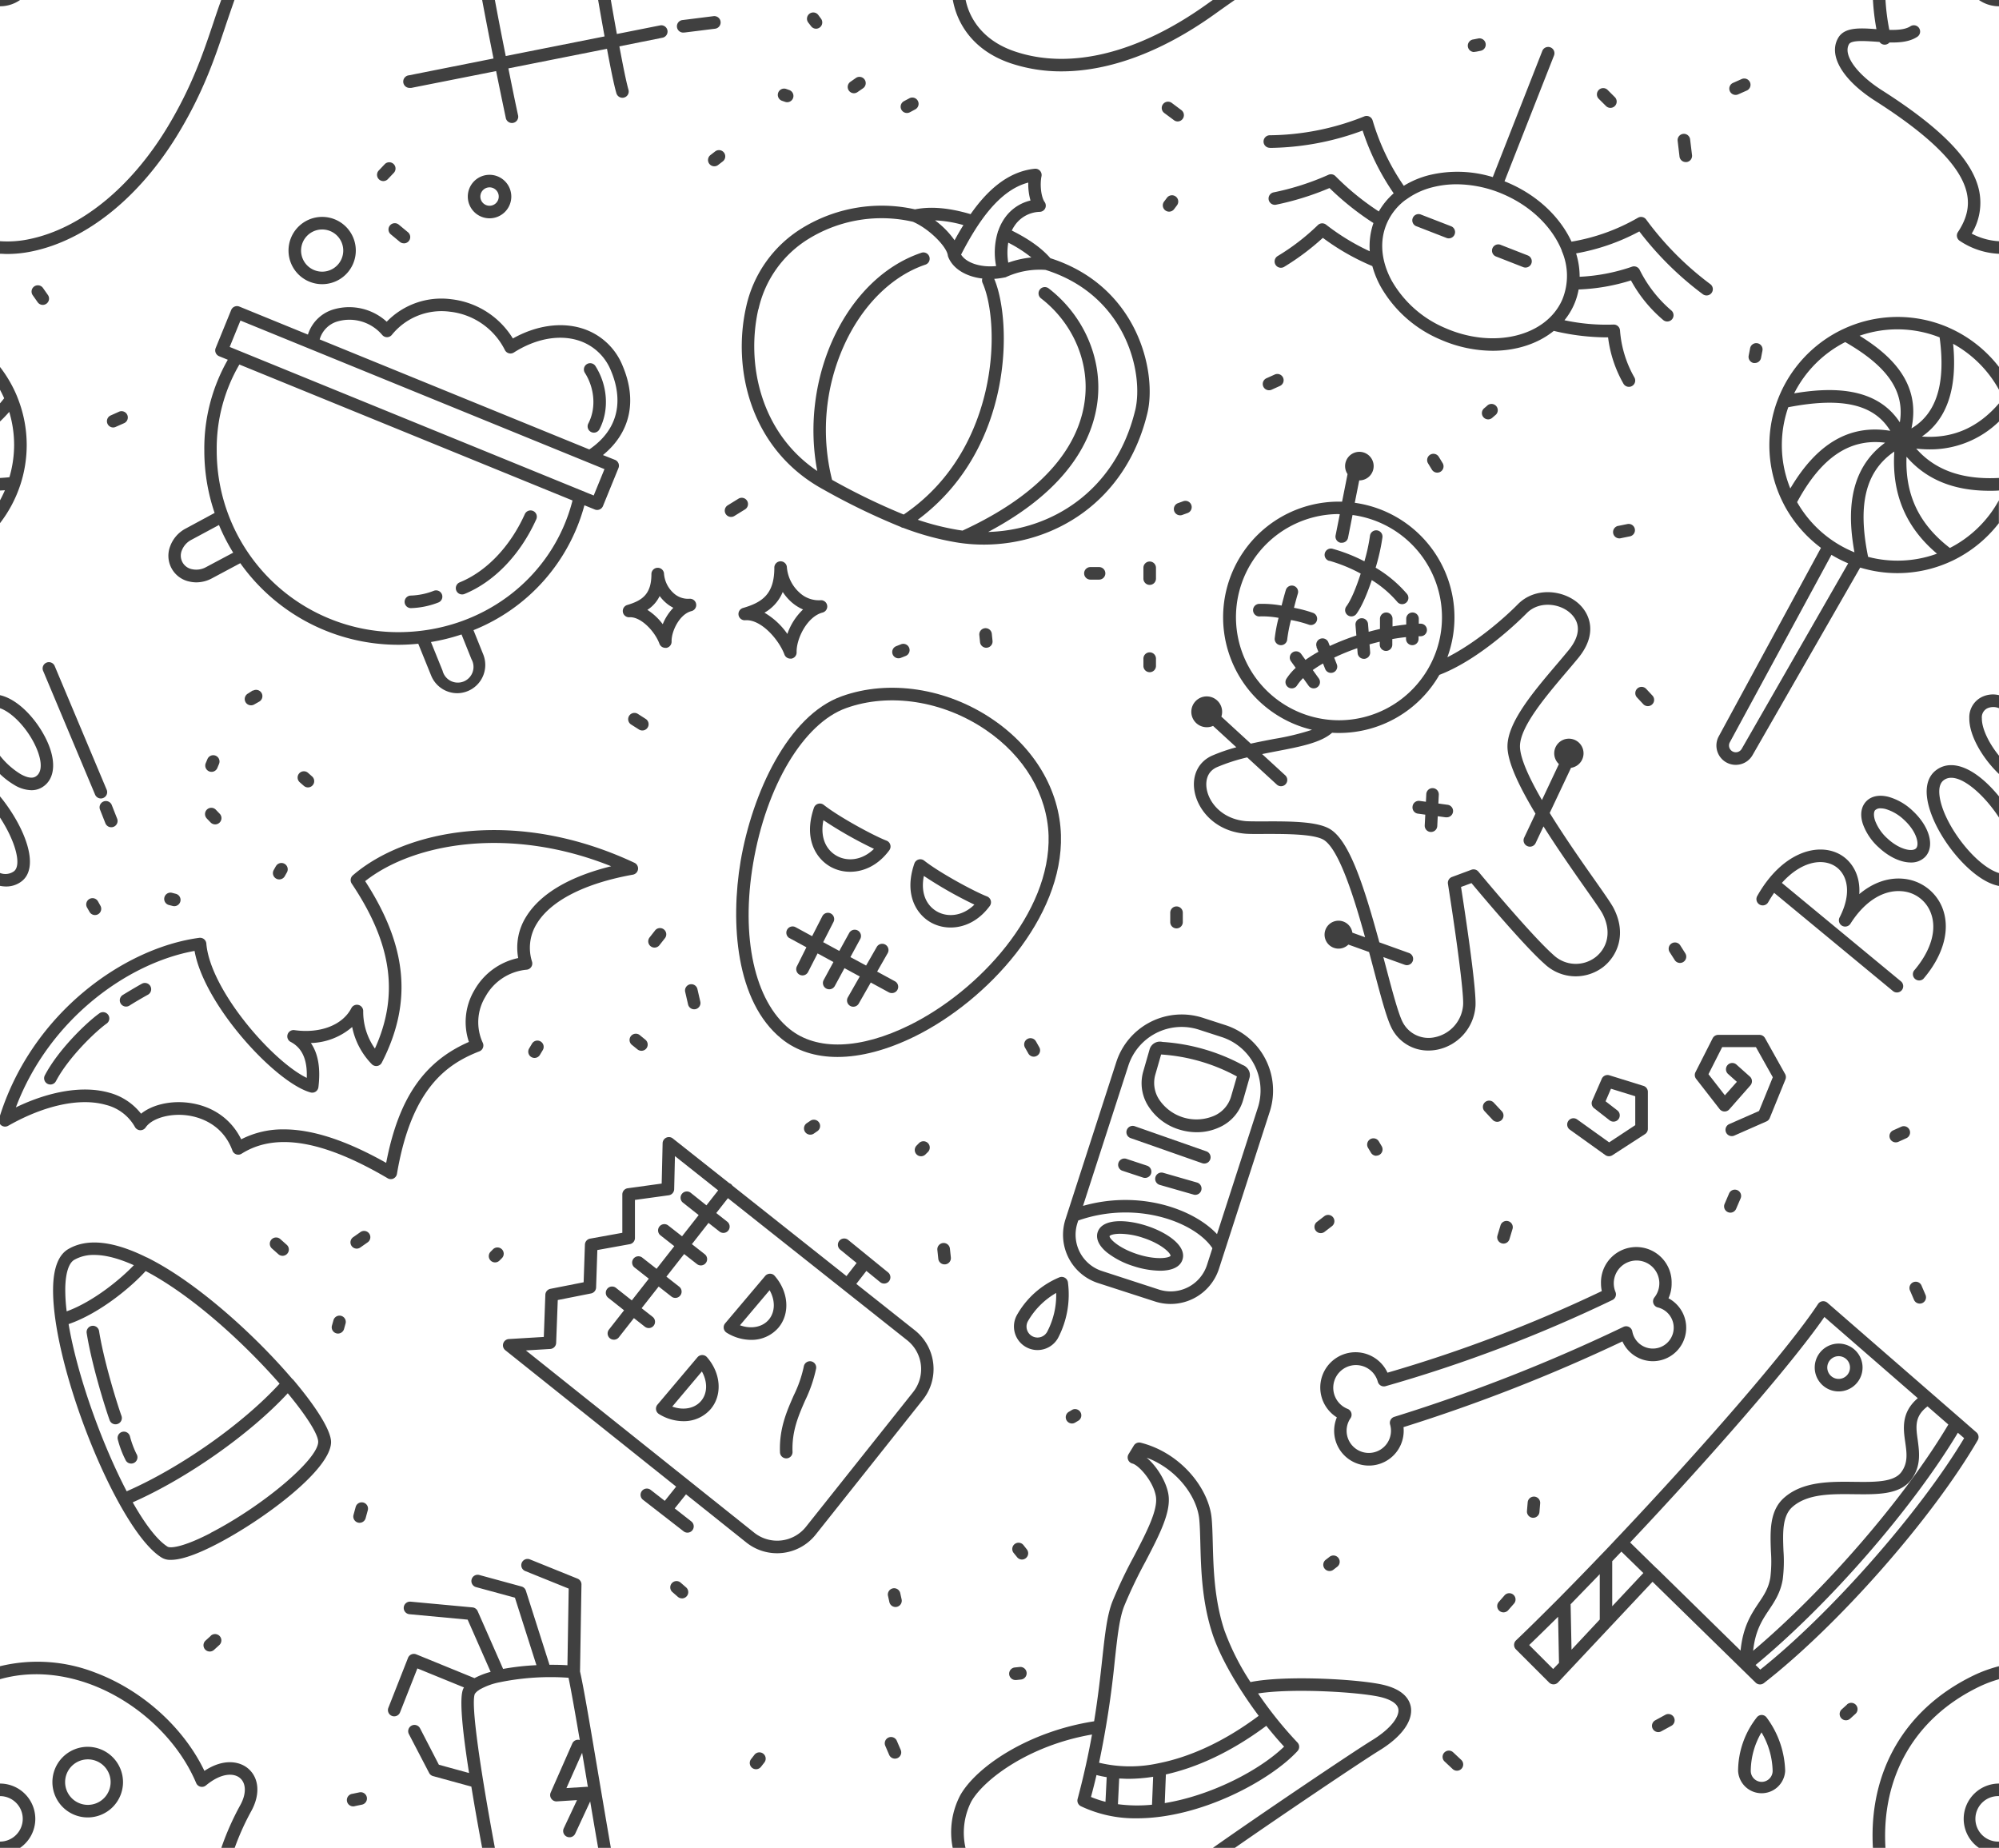 <svg xmlns="http://www.w3.org/2000/svg" viewBox="0 0 637 588.8"><defs><style>.cls-1{fill:#404040;}</style></defs><g id="Layer_2" data-name="Layer 2"><g id="Layer_1-2" data-name="Layer 1"><path class="cls-1" d="M10.22,80.09c17.4-3.6,34.4-17.32,46.65-37.63,8-13.26,11.63-24.13,14.84-33.72,1-3,2-5.88,3-8.74H70.49c-.89,2.45-1.73,4.94-2.57,7.47-3.15,9.39-6.71,20-14.48,32.92C41.77,59.75,25.72,72.8,9.41,76.18A33.55,33.55,0,0,1,0,76.85v4c.73,0,1.47.08,2.23.08A38.92,38.92,0,0,0,10.22,80.09Z"/><path class="cls-1" d="M0,0V2A11.19,11.19,0,0,0,6.39,0Z"/><path class="cls-1" d="M249.06,331c4.76,3.86,10.85,5.79,17.8,5.79,7.44,0,15.88-2.21,24.76-6.6,23.1-11.43,47.23-37.77,46.46-64.09-.43-14.31-8.34-27.74-21.71-36.85-14.65-10-33.1-12.81-48.16-7.39C251.09,228,239.72,252.7,236,274.41,232.72,294,234.4,319.13,249.06,331ZM240,275.08c4.19-24.71,16.08-44.58,29.59-49.44,13.86-5,30.93-2.33,44.55,6.94,12.3,8.38,19.57,20.64,20,33.66.72,24.65-22.25,49.51-44.23,60.38-15.73,7.79-29.68,8.25-38.27,1.29C240.44,318.88,236,298.63,240,275.08Z"/><path class="cls-1" d="M265,276.37a12.79,12.79,0,0,0,5.91,1.41c4.19,0,8.85-1.94,12.48-6.86a2,2,0,0,0,.31-1.75,2,2,0,0,0-1.2-1.31c-4.1-1.57-15.14-7.55-20-11.39a2,2,0,0,0-1.81-.35,2,2,0,0,0-1.32,1.27C255.9,267.44,260.21,273.89,265,276.37Zm-2.57-15a130.27,130.27,0,0,0,16.07,9.11c-3.87,3.78-8.47,4-11.65,2.34S261.2,267.43,262.38,261.37Z"/><path class="cls-1" d="M297,294.13a12.87,12.87,0,0,0,5.92,1.41c4.19,0,8.85-1.94,12.48-6.86a2,2,0,0,0,.31-1.75,2,2,0,0,0-1.2-1.3c-4.1-1.58-15.15-7.56-20-11.4a2,2,0,0,0-3.14.93C287.9,285.2,292.22,291.66,297,294.13Zm-2.56-15a131.62,131.62,0,0,0,16.06,9.12c-3.86,3.77-8.46,4-11.64,2.34S293.21,285.19,294.39,279.13Z"/><path class="cls-1" d="M251.54,298.89l5.43,2.95-3,6a2,2,0,1,0,3.56,1.82l3-5.87,5.05,2.75-3.11,5.73a2,2,0,0,0,.81,2.71,1.92,1.92,0,0,0,.95.24,2,2,0,0,0,1.76-1l3.11-5.73,4.87,2.65-3.79,6.64a2,2,0,1,0,3.47,2l3.83-6.71,5.74,3.12a2.1,2.1,0,0,0,1,.24,2,2,0,0,0,.95-3.76l-5.66-3.08,3.35-5.86a2,2,0,1,0-3.47-2l-3.4,5.93-5-2.69,3.13-5.77a2,2,0,0,0-3.52-1.91L267.45,303l-5.14-2.79,3.32-6.5a2,2,0,0,0-3.56-1.82l-3.28,6.41-5.34-2.9a2,2,0,0,0-1.91,3.51Z"/><path class="cls-1" d="M262.43,156a213.2,213.2,0,0,0,24.6,11.9,1.9,1.9,0,0,0,.83.31,88.09,88.09,0,0,0,16.78,4.59,52.74,52.74,0,0,0,8.9.73c22,0,45.16-13.33,52.07-41.82,3.12-12.86-2.78-40.43-30.9-49.44-2.72-3.16-6.86-6.12-12.29-8.81a11.8,11.8,0,0,1,1.08-1.82,10,10,0,0,1,7.85-4.14,2,2,0,0,0,1.71-1.12,2,2,0,0,0-.17-2c-1.1-1.54-1.58-5.39-1-8.25a2,2,0,0,0-2.17-2.36c-8.6.89-15.22,7-20.43,14.47-6.76-2-12.59-2.55-17.72-1.53a48.5,48.5,0,0,0-36,6,39.26,39.26,0,0,0-17.79,25C233.25,117.58,239.14,143.35,262.43,156Zm99.3-25.24c-6.27,25.82-26.86,38.2-46.84,38.74,26.21-13.88,33.51-30.19,34.86-41.83,1.55-13.46-4.42-27.17-15.59-35.78a2,2,0,0,0-2.44,3.17c10.06,7.76,15.44,20.07,14,32.15-1.33,11.53-9.19,28.12-39,41.86l-1.46-.22a82.16,82.16,0,0,1-12.8-3.23c30.64-22.76,30.07-63.38,24.36-76.77a23,23,0,0,0,3.34-.45l.06,0h.05a3,3,0,0,0,.32-.12l0,0A25.77,25.77,0,0,1,333.16,86C359.05,94.13,364.55,119.16,361.73,130.8Zm-33-48.73a31.16,31.16,0,0,0-7.44,1.66,19.48,19.48,0,0,1,0-6.37A42.43,42.43,0,0,1,328.69,82.07Zm-1.06-23.88a19,19,0,0,0,.71,5.74,13.91,13.91,0,0,0-8.07,5.38,16.22,16.22,0,0,0-2.19,4.24.22.22,0,0,1-.05.08,1.88,1.88,0,0,0-.14.46,22.3,22.3,0,0,0-.51,10.73c-4.94.49-9.51-1-11.16-3.66C311.24,71.47,318.09,60.68,327.63,58.19ZM307,71.72c-1,1.6-1.93,3.22-2.82,4.84a27.44,27.44,0,0,0-6.23-6.34A38.69,38.69,0,0,1,307,71.72Zm-65.3,26.82a35.23,35.23,0,0,1,16-22.45,44.41,44.41,0,0,1,33.23-5.42c5.35,2.33,10.77,8,11.1,10.7h0a2.18,2.18,0,0,0,.11.44.06.06,0,0,0,0,0c1.47,3.81,5.69,6.33,10.89,6.94a2,2,0,0,0,.08,1.41c2.84,6.37,4.34,19.89.93,34.54-2.73,11.74-9.47,28-26.07,39.25a206.61,206.61,0,0,1-22.82-11.05,65.38,65.38,0,0,1,3.59-42.33c5.74-13,15.24-22.53,26.05-26.21a2,2,0,1,0-1.29-3.78c-24.05,8.17-38.74,39.85-33.07,69.5C242.23,137.79,237.75,115.8,241.65,98.54Z"/><path class="cls-1" d="M418.09,232.54A80.77,80.77,0,0,1,406,235.45c-2.39.46-4.89.94-7.42,1.5l-9.38-8.61a4.91,4.91,0,1,0-4.65,3.38,4.75,4.75,0,0,0,2-.42l7.42,6.81a56.63,56.63,0,0,0-7.69,2.65c-4.33,1.91-6.5,6.22-5.65,11.26,1,6,6.52,12.85,16.23,13.63,1.38.11,3.53.1,6,.08,5.92,0,15.8-.1,19,1.91,4.76,3,9.45,17.65,13.13,31l-4.05-1.46a4.45,4.45,0,1,0-1.27,3.8l6.6,2.37,1.38,5.2c2.42,9.16,4.33,16.4,6,19.4a13,13,0,0,0,11.51,6.79,14.72,14.72,0,0,0,2.85-.28A15.26,15.26,0,0,0,470.14,321c.6-4.71-3.41-31-4.57-38.38l3.33-1.23c3.64,4.36,17,20.24,23.39,25.84a14.42,14.42,0,0,0,18.6.88c4.27-3.34,7.69-10.25,3.29-18.77-.73-1.42-2.91-4.53-5.93-8.83-4-5.68-9.63-13.7-14.42-21.47l6.79-14.38a4.67,4.67,0,1,0-3.86-1.2l-5.41,11.46c-4.05-7-7-13.36-7-17.16.06-6.24,8.18-15.8,14.7-23.49,1.36-1.59,2.67-3.14,3.88-4.61,6.06-7.39,4-13.79.11-17.33-4.9-4.4-13.85-5.37-19.36.21-4.82,4.89-13.65,12.41-22.46,16.88a36.86,36.86,0,0,0-29.51-49.21l1.42-7.14h0a4.55,4.55,0,1,0-3.72-2l-1.74,8.77-1.07,0a36.85,36.85,0,0,0-8.56,72.69Zm68.45-37.19c3.86-3.9,10.39-3.15,13.84,0s3.16,7.32-.52,11.82c-1.2,1.45-2.49,3-3.83,4.56-7.31,8.6-15.59,18.35-15.66,26-.05,5,3.65,12.74,8.93,21.53l-3.62,7.67a2,2,0,0,0,1,2.66,2,2,0,0,0,.85.19,2,2,0,0,0,1.81-1.14l2.51-5.32c4,6.35,8.64,13.06,13.16,19.49,2.71,3.86,5.06,7.19,5.66,8.36,3.27,6.34,1,11.28-2.2,13.79a10.34,10.34,0,0,1-13.5-.73c-7-6.17-23.69-26.28-23.86-26.49a2,2,0,0,0-2.24-.6l-6.19,2.3a2,2,0,0,0-1.28,2.19c2.18,13.71,5.25,35.37,4.81,38.87a11.32,11.32,0,0,1-9,10,9.25,9.25,0,0,1-10.1-4.56c-1.44-2.54-3.47-10.27-5.63-18.45-.23-.85-.45-1.69-.67-2.53l6.83,2.46a2,2,0,0,0,.68.12,2,2,0,0,0,.67-3.88l-9.45-3.4c-5-18.35-9.56-32.21-15.59-36-3.87-2.44-11.88-2.59-21.15-2.53-2.39,0-4.46,0-5.66-.07-7.58-.61-11.86-5.77-12.62-10.3-.26-1.54-.45-5.28,3.32-6.93a58.78,58.78,0,0,1,9.59-3.1l9.43,8.66a2,2,0,0,0,1.35.53,2,2,0,0,0,1.35-3.47l-7.37-6.77c1.54-.32,3.07-.61,4.55-.9,7.48-1.43,14.19-2.72,17.75-5.9.72.05,1.45.07,2.18.07a36.87,36.87,0,0,0,32-18.51C471.85,210,484.73,197.19,486.54,195.35Zm-59.89-31.5h.29l-1.34,6.74a2,2,0,0,0,1.58,2.35,1.72,1.72,0,0,0,.39,0,2,2,0,0,0,2-1.61l1.43-7.23A32.9,32.9,0,0,1,459.5,196.7a32.55,32.55,0,0,1-3.66,15,32.21,32.21,0,0,1-3.19,5,32.81,32.81,0,0,1-25.74,12.8h-.26a31.58,31.58,0,0,1-3.91-.24,32.85,32.85,0,0,1,3.91-65.46Z"/><path class="cls-1" d="M423.6,178.68a49.21,49.21,0,0,1,10,4.09c-1.37,4.24-3,8.34-4.58,10.46a2,2,0,0,0,1.61,3.18,2,2,0,0,0,1.62-.82c1.71-2.34,3.44-6.45,4.88-10.75a34.84,34.84,0,0,1,8.11,6.92,2,2,0,0,0,1.56.75,2,2,0,0,0,1.25-.44,2,2,0,0,0,.31-2.81,39.67,39.67,0,0,0-10-8.37,65.76,65.76,0,0,0,2.17-9.69,2,2,0,0,0-1.77-2.21,2,2,0,0,0-2.21,1.77,57.08,57.08,0,0,1-1.77,8.1,52.75,52.75,0,0,0-10.15-4,2,2,0,0,0-1.06,3.86Z"/><path class="cls-1" d="M401.51,196.4a29.32,29.32,0,0,1,5.92.47,48.49,48.49,0,0,0-1.24,6.62,2,2,0,0,0,1.91,2.09h.09a2,2,0,0,0,2-1.91,48.2,48.2,0,0,1,1.19-6.11,38.45,38.45,0,0,1,5.56,1.44,1.9,1.9,0,0,0,.77.16,2,2,0,0,0,.77-3.85,40.91,40.91,0,0,0-6.14-1.64c.47-1.85.92-3.48,1.2-4.41a2,2,0,1,0-3.82-1.17c-.24.77-.76,2.65-1.33,4.87a34.68,34.68,0,0,0-7.28-.54,2,2,0,0,0,.4,4Z"/><path class="cls-1" d="M419.51,206.15l.61,1.53a44.77,44.77,0,0,0-4.12,2.59l-1.37-1.9a2,2,0,0,0-3.25,2.34l1.51,2.09a18.21,18.21,0,0,0-2.95,3.47,2,2,0,0,0,.62,2.76,2,2,0,0,0,2.76-.62,14.21,14.21,0,0,1,1.93-2.34l1.75,2.44a2,2,0,0,0,1.63.83,1.94,1.94,0,0,0,1.16-.38,2,2,0,0,0,.46-2.79l-1.92-2.67c1-.71,2.08-1.41,3.26-2.09l.68,1.73a2,2,0,0,0,1.86,1.27,2.1,2.1,0,0,0,.73-.14,2,2,0,0,0,1.13-2.59l-.84-2.14a69.51,69.51,0,0,1,7.35-3l.12,1.55a2,2,0,0,0,2,1.84h.16a2,2,0,0,0,1.83-2.16l-.2-2.45c1.08-.31,2.17-.59,3.26-.85v.94a2,2,0,1,0,4,0v-1.78c1.47-.26,2.93-.47,4.37-.62v.57a2,2,0,0,0,4,0v-.85l.67,0a2,2,0,0,0,0-4h0l-.6,0v-1.57a2,2,0,0,0-4,0V199c-1.43.15-2.89.35-4.37.61v-2.45a2,2,0,0,0-4,0v3.25q-1.8.41-3.6.9l-.2-2.48a2,2,0,1,0-4,.33l.28,3.34a76.91,76.91,0,0,0-8.47,3.34l-.45-1.16a2,2,0,1,0-3.73,1.47Z"/><path class="cls-1" d="M450.12,257a2,2,0,0,0,1.71,2.26l2.35.32L454,263a2,2,0,0,0,1.9,2.1h.1a2,2,0,0,0,2-1.9l.15-3.12,2.47.34.27,0a2,2,0,0,0,.28-4l-2.82-.39.14-2.81a2,2,0,0,0-1.89-2.09,2,2,0,0,0-2.1,1.89l-.12,2.45-2-.27A2,2,0,0,0,450.12,257Z"/><path class="cls-1" d="M130.7,28a1.72,1.72,0,0,0,.39,0l27-5.35c1.79,8.82,3.08,14.86,3.1,15a2,2,0,0,0,3.91-.84C164,31.75,163,26.76,162,21.79l31.42-6.24c1.21,6.5,2.25,11.6,3,14.15a2,2,0,1,0,3.85-1.09c-.7-2.46-1.71-7.45-2.9-13.84L211.19,12a2,2,0,0,0-.78-3.92l-13.84,2.75c-.61-3.38-1.26-7-1.92-10.84H190.6c.7,4.08,1.39,8,2.05,11.61l-31.49,6.25C159.94,11.78,158.77,5.78,157.7,0h-4.06c1.24,6.6,2.49,13,3.62,18.64L130.31,24a2,2,0,0,0,.39,4Z"/><path class="cls-1" d="M217.83,10.37l.25,0,9.79-1.22a2,2,0,0,0-.5-4l-9.78,1.23a2,2,0,0,0,.24,4Z"/><path class="cls-1" d="M6.88,280.83C12.64,276.4,8.28,264.49,1,255c-.33-.43-.67-.84-1-1.24v6.74c4.89,7.47,7,15.15,4.44,17.13a4.68,4.68,0,0,1-4.44.53v4.11a10.27,10.27,0,0,0,1.92.2A8,8,0,0,0,6.88,280.83Z"/><path class="cls-1" d="M10,251.79a6.45,6.45,0,0,0,3.32-.87c4.64-2.72,4.83-9.46.46-17.15C10.42,227.84,5.11,222.64,0,221.51v4.15c3.54,1.23,7.65,5.4,10.3,10.08s3.93,10,1,11.73c-1.44.85-3.65-.18-4.83-.87A25,25,0,0,1,0,240.8v5.83a24.56,24.56,0,0,0,4.45,3.42A11.06,11.06,0,0,0,10,251.79Z"/><path class="cls-1" d="M32.14,254.42a1.9,1.9,0,0,0,.77-.16A2,2,0,0,0,34,251.65L17.47,212.32a2,2,0,1,0-3.68,1.55L30.3,253.2A2,2,0,0,0,32.14,254.42Z"/><path class="cls-1" d="M35.47,263.59a1.89,1.89,0,0,0,.73-.14,2,2,0,0,0,1.13-2.59l-1.72-4.36A2,2,0,0,0,31.88,258l1.72,4.36A2,2,0,0,0,35.47,263.59Z"/><path class="cls-1" d="M526.68,433.73a10.65,10.65,0,0,0,5-20.05,11.07,11.07,0,0,0,1-4.73,11.26,11.26,0,1,0-22.51,0,11.76,11.76,0,0,0,.26,2.44,448.68,448.68,0,0,1-68.29,26A11.23,11.23,0,1,0,426,451.63a11.08,11.08,0,1,0,21.3,4.27,11.41,11.41,0,0,0-.06-1.16A541.1,541.1,0,0,0,517,427.42,10.65,10.65,0,0,0,526.68,433.73ZM444.3,451.46a2,2,0,0,0-1.33,2.46,7.07,7.07,0,1,1-13.86,2,7,7,0,0,1,1.23-4,2,2,0,0,0-.91-3,7.23,7.23,0,1,1,9.63-8.63,2,2,0,0,0,2.46,1.4,452.6,452.6,0,0,0,72.27-27.45,2,2,0,0,0,1-2.57,7.26,7.26,0,1,1,12.4,1.75,2,2,0,0,0,1.1,3.18,6.65,6.65,0,1,1-8.14,7.64,2,2,0,0,0-2.84-1.44A537.92,537.92,0,0,1,444.3,451.46Z"/><path class="cls-1" d="M404.68,47.13a87.25,87.25,0,0,0,29.53-5.53,77.82,77.82,0,0,0,9.9,20,22.67,22.67,0,0,0-4.74,5.78,83.72,83.72,0,0,1-13.81-11.25,2,2,0,0,0-2.27-.42,83.21,83.21,0,0,1-17.46,5.59,2,2,0,0,0,.83,3.92,90.4,90.4,0,0,0,17-5.3,88.88,88.88,0,0,0,14,11.15,22.54,22.54,0,0,0-1.17,9,71.33,71.33,0,0,1-13.93-8.49,2,2,0,0,0-2.65.18,70.89,70.89,0,0,1-12.82,9.86A2,2,0,0,0,409.26,85a79.18,79.18,0,0,0,12.28-9.21,74.67,74.67,0,0,0,15.77,9A29.75,29.75,0,0,0,440,91.38a39.59,39.59,0,0,0,19.07,16.84,41.85,41.85,0,0,0,16.6,3.55c7.5,0,14.4-2.23,19.46-6.34a73.33,73.33,0,0,0,17.3,2.07,39.43,39.43,0,0,0,4.9,14.76,2,2,0,0,0,1.74,1,1.87,1.87,0,0,0,1-.27,2,2,0,0,0,.74-2.73,35.47,35.47,0,0,1-4.58-15,2,2,0,0,0-2.1-1.84,63.93,63.93,0,0,1-15.6-1.38,21.82,21.82,0,0,0,3.06-5,21.21,21.21,0,0,0,1.45-4.8,63.3,63.3,0,0,0,16.68-2.89,44.07,44.07,0,0,0,10.23,12.58,2,2,0,1,0,2.56-3.07,40.94,40.94,0,0,1-10-12.85A2,2,0,0,0,520,85a59.59,59.59,0,0,1-16.63,3.19,25.23,25.23,0,0,0-1.13-7.45,67.37,67.37,0,0,0,20.15-7,102.57,102.57,0,0,0,20.22,20,2,2,0,1,0,2.4-3.2,97.82,97.82,0,0,1-20.45-20.6,2,2,0,0,0-2.62-.55A63.06,63.06,0,0,1,500.78,77c-3.56-7.67-10.58-14.58-20-18.67-.45-.2-.9-.38-1.35-.56l15.77-40.08a2,2,0,0,0-3.73-1.46L475.69,56.43a38.37,38.37,0,0,0-20.18-.65,29.16,29.16,0,0,0-8.18,3.42,73.32,73.32,0,0,1-9.93-20.82,2,2,0,0,0-2.69-1.28,82.69,82.69,0,0,1-30.11,6,2,2,0,0,0,.08,4ZM456.5,59.66a31,31,0,0,1,7.69-.94,37.93,37.93,0,0,1,15,3.24c9,3.92,15.56,10.64,18.49,17.88,0,0,0,.07,0,.11a19.91,19.91,0,0,1,.16,15.5c-5.12,11.74-21.83,15.82-37.25,9.1A35.52,35.52,0,0,1,443.5,89.47c-3.42-6.27-4-12.8-1.52-18.4a18.49,18.49,0,0,1,6-7.45l0,0,.05,0A24.08,24.08,0,0,1,456.5,59.66Z"/><path class="cls-1" d="M629.75,456.36l-5-4.36h0l-42.44-36.9a2,2,0,0,0-1.58-.47,2,2,0,0,0-1.4.88c-9.77,14.8-37.68,46.69-63.91,74.43l-.18.16a2.11,2.11,0,0,0-.19.23c-1.53,1.61-3,3.21-4.55,4.78l-.21.22c-4.54,4.75-9,9.33-13.24,13.62l-.08.09c-5,5-9.64,9.62-13.89,13.66a2,2,0,0,0,0,2.86l10.55,10.55a2,2,0,0,0,1.44.59,2,2,0,0,0,1.43-.63l3.81-4.06h0l26.29-28,32.85,32.14a2,2,0,0,0,2.63.15c23.68-18.42,53.61-52.41,68.14-77.39A2,2,0,0,0,629.75,456.36Zm-61.43,37.78c-.22-5.69-.42-11.06,2.83-13.95,4.79-4.25,12.35-4.16,19.68-4.08,7.55.09,14.69.18,18.28-4.75,3.12-4.29,2.5-8.63,2-12.46-.62-4.35-1.06-7.59,3.11-10.77l6.64,5.78C607,477.25,581.52,506.7,558.65,526c.7-6.5,2.92-9.83,5.08-13.06,1.8-2.7,3.66-5.48,4.36-9.72A46.31,46.31,0,0,0,568.32,494.14Zm-58.54,7.45,0,14.45-9,9.62-.29-14.48C503.46,508.11,506.59,504.9,509.78,501.59Zm-14.85,30.22-7.64-7.64c2.9-2.78,6-5.83,9.21-9l.29,14.7Zm18.82-20,0-14.35,2.92-3.06,7,6.83Zm14.11-12.09-8.4-8.23c25-26.49,51.22-56.45,61.9-71.85l29.76,25.88c-5.33,4.52-4.62,9.72-4,14,.5,3.52.93,6.56-1.24,9.54-2.37,3.26-8.49,3.19-15,3.11-7.71-.09-16.44-.18-22.38,5.09-4.67,4.14-4.42,10.72-4.18,17.09a43,43,0,0,1-.18,8.28c-.55,3.39-2,5.59-3.73,8.14-2.37,3.55-5,7.52-5.76,15.17L527.9,499.71ZM560.93,532l-1.5-1.47c23.42-19.34,49.93-49.78,64.46-74l2,1.72C611.75,481.9,583.24,514.27,560.93,532Z"/><path class="cls-1" d="M585.9,443.36a7.62,7.62,0,1,0-7.62-7.62A7.62,7.62,0,0,0,585.9,443.36Zm0-11.23a3.62,3.62,0,1,1-3.62,3.61A3.62,3.62,0,0,1,585.9,432.13Z"/><path class="cls-1" d="M561.4,546.45h0a2,2,0,0,0-1.54.73,27.75,27.75,0,0,0-6,17.09,7.51,7.51,0,0,0,15,0,29.76,29.76,0,0,0-5.91-17A2,2,0,0,0,561.4,546.45Zm0,21.32a3.5,3.5,0,0,1-3.5-3.5A24.44,24.44,0,0,1,561.32,552a25.13,25.13,0,0,1,3.55,12.29A3.51,3.51,0,0,1,561.36,567.77Z"/><path class="cls-1" d="M291.57,423.92l-18.7-14.82,3.21-4.14,4.39,3.58a2,2,0,0,0,2.53-3.1l-12.73-10.36a2,2,0,0,0-2.53,3.1l5.23,4.26-3.23,4.17L233.4,377.8a2.29,2.29,0,0,0-.44-.5,2.23,2.23,0,0,0-.57-.3l-18-14.25a2,2,0,0,0-2.09-.24,2,2,0,0,0-1.15,1.76l-.3,12.86-10.81,1.49a2,2,0,0,0-1.73,2v12.2l-10.28,1.86a2,2,0,0,0-1.64,1.9l-.41,12-10.59,2.09a2,2,0,0,0-1.61,1.89L173.29,426l-11.14.67a2,2,0,0,0-1.79,1.4,2,2,0,0,0,.66,2.16l54.44,43.47-3.62,4.53-4.55-3.54a2,2,0,0,0-2.46,3.15l13,10.09a2,2,0,0,0,1.23.43,2,2,0,0,0,1.23-3.58L215,480.64l3.6-4.49,19.23,15.35a15.72,15.72,0,0,0,22.1-2.52l34.17-43A15.75,15.75,0,0,0,291.57,423.92ZM291,443.54l-34.17,42.95a11.74,11.74,0,0,1-16.48,1.89L167.58,430.3l7.76-.47a2,2,0,0,0,1.88-1.92l.52-13.67,10.6-2.1a2,2,0,0,0,1.61-1.89l.4-11.94,10.34-1.87a2,2,0,0,0,1.64-2V382.34l10.77-1.48a2,2,0,0,0,1.73-1.93l.25-10.55,13.77,10.92-3.74,4.77-5-4a2,2,0,1,0-2.47,3.15l5,3.95-5.3,6.76-4.47-3.5a2,2,0,0,0-2.46,3.15l4.46,3.5-5.65,7.21-4.47-3.5a2,2,0,1,0-2.47,3.14l4.47,3.51-5.42,6.92-5.05-4a2,2,0,1,0-2.47,3.15l5.05,4-4.81,6.14a2,2,0,0,0,.34,2.81,2,2,0,0,0,1.23.42,2,2,0,0,0,1.58-.76L202,420l3.5,2.75a2,2,0,0,0,1.23.42,2,2,0,0,0,1.24-3.57l-3.51-2.75,5.43-6.91,4.08,3.2a2,2,0,0,0,1.23.42,2,2,0,0,0,1.24-3.57l-4.08-3.2,5.65-7.21,4.08,3.2a2,2,0,0,0,1.23.43,2,2,0,0,0,1.24-3.58l-4.08-3.2,5.29-6.76,3.51,2.75a2,2,0,0,0,1.24.43,2,2,0,0,0,1.57-.77,2,2,0,0,0-.34-2.8l-3.51-2.76,3.72-4.74,57.1,45.26A11.75,11.75,0,0,1,291,443.54Z"/><path class="cls-1" d="M223.76,431.77a2,2,0,0,0-1.51.71l-12.74,15.09a2,2,0,0,0,.48,3,14.91,14.91,0,0,0,7.74,2.27,11.27,11.27,0,0,0,8.74-3.86c3.78-4.48,3.28-11.42-1.18-16.52A2,2,0,0,0,223.76,431.77Zm-.34,14.61c-2.07,2.45-5.69,3.09-9.2,1.81L223.66,437C225.5,440.26,225.48,443.94,223.42,446.38Z"/><path class="cls-1" d="M246.86,406.54a1.89,1.89,0,0,0-1.52-.68,2,2,0,0,0-1.51.71l-12.75,15.09a2,2,0,0,0,.49,3,14.87,14.87,0,0,0,7.73,2.27,11.28,11.28,0,0,0,8.75-3.87C251.82,418.58,251.32,411.64,246.86,406.54ZM245,420.47c-2.06,2.45-5.69,3.09-9.2,1.81l9.44-11.17C247.08,414.35,247.05,418,245,420.47Z"/><path class="cls-1" d="M258.45,433.77a2,2,0,0,0-2.31,1.64,39.4,39.4,0,0,1-3.22,9.24c-2.19,5-4.67,10.56-4.37,18.12a2,2,0,0,0,2,1.92h.08a2,2,0,0,0,1.92-2.08c-.26-6.63,1.92-11.57,4-16.34a43.8,43.8,0,0,0,3.51-10.19A2,2,0,0,0,258.45,433.77Z"/><path class="cls-1" d="M73.67,98.78l-4.94,12.11a2,2,0,0,0,1.09,2.61l2.77,1.13a56.93,56.93,0,0,0-7.48,29,61.33,61.33,0,0,0,3.28,19.81l-9.26,5A10.4,10.4,0,0,0,54.25,174a8.38,8.38,0,0,0,6.08,11.3,10,10,0,0,0,2.24.26,10.57,10.57,0,0,0,5-1.3l9-4.81a61.71,61.71,0,0,0,50.32,26c2.16,0,4.29-.12,6.39-.33l4.11,10.14a9,9,0,0,0,8.32,5.62,9,9,0,0,0,8.3-12.3l-3.13-7.79A59.51,59.51,0,0,0,186.23,161l3.3,1.34a1.84,1.84,0,0,0,.76.15,2,2,0,0,0,1.85-1.24l4.94-12.11a2,2,0,0,0-1.1-2.61L192.13,145c8.71-7.11,11-17.26,6.3-28.38a20.45,20.45,0,0,0-13-12c-6.72-2.07-14.62-.9-22,3.23a26.57,26.57,0,0,0-19.6-12.5,24.22,24.22,0,0,0-20.6,7.16,17.74,17.74,0,0,0-16.66-4,12.17,12.17,0,0,0-8.45,8.1L76.28,97.69a2,2,0,0,0-2.61,1.09Zm-8,81.92a6.41,6.41,0,0,1-4.48.67,4.39,4.39,0,0,1-3.24-6A6.44,6.44,0,0,1,61,172l8.78-4.72a61.64,61.64,0,0,0,4.53,8.82Zm84.57,29.35a5,5,0,1,1-9.2,3.69l-3.71-9.17a63,63,0,0,0,9.74-2.41Zm-23.41-8.62a57.83,57.83,0,0,1-57.77-57.77,53.1,53.1,0,0,1,7.22-27.51l106.16,43.32C176.11,184.26,153.49,201.43,126.88,201.43ZM107.8,102.35a13.7,13.7,0,0,1,14,4.38,2,2,0,0,0,1.53.71h0a2,2,0,0,0,1.53-.73,20.33,20.33,0,0,1,18.51-7.39,22.34,22.34,0,0,1,17.5,12.18,2,2,0,0,0,1.26,1.06,2,2,0,0,0,1.62-.24c6.85-4.37,14.31-5.78,20.47-3.87a16.51,16.51,0,0,1,10.48,9.7c2.52,5.93,4.89,16.95-6.91,25.06l-85.92-35.06A8.31,8.31,0,0,1,107.8,102.35Zm-31.18-.21,116,47.34-3.43,8.4-116-47.33Z"/><path class="cls-1" d="M189.25,137.86a2,2,0,0,0,1.77-1.07c3.17-6.06,2.65-14-1.31-20.2a2,2,0,0,0-3.37,2.15c3.2,5,3.65,11.39,1.14,16.19a2,2,0,0,0,.84,2.7A1.94,1.94,0,0,0,189.25,137.86Z"/><path class="cls-1" d="M147.25,189.41a2,2,0,0,0,.75-.14c9.44-3.84,17.77-12.49,22.85-23.73a2,2,0,1,0-3.64-1.65c-4.67,10.31-12.22,18.21-20.72,21.67a2,2,0,0,0,.76,3.85Z"/><path class="cls-1" d="M131,193.77h0a26.07,26.07,0,0,0,8.78-1.83,2,2,0,0,0-1.59-3.67,22,22,0,0,1-7.28,1.5,2,2,0,0,0,.05,4Z"/><path class="cls-1" d="M102.65,90.55A10.72,10.72,0,1,0,91.94,79.83,10.72,10.72,0,0,0,102.65,90.55Zm0-17.43a6.72,6.72,0,1,1-6.71,6.71A6.72,6.72,0,0,1,102.65,73.12Z"/><path class="cls-1" d="M156,55.7a6.93,6.93,0,1,0,6.93,6.93A6.94,6.94,0,0,0,156,55.7Zm0,9.86a2.93,2.93,0,1,1,2.93-2.93A2.93,2.93,0,0,1,156,65.56Z"/><path class="cls-1" d="M237.53,197.63c5-.33,10.65,6.15,12.44,10.93a2,2,0,0,0,1.88,1.3,1.69,1.69,0,0,0,.38,0,2,2,0,0,0,1.62-2c-.14-4.21,3.28-11.38,8.28-12.68a2,2,0,0,0-.61-3.93,9,9,0,0,1-6.77-2.44,12.24,12.24,0,0,1-4-8,2,2,0,0,0-4,.09c0,8.24-3.65,11-10,12.83a2,2,0,0,0-1.4,2.27A2,2,0,0,0,237.53,197.63Zm11.9-9a16.45,16.45,0,0,0,2.64,3.1,13.85,13.85,0,0,0,3.83,2.47,19.56,19.56,0,0,0-5,7.8,23,23,0,0,0-7.3-6.77A13.42,13.42,0,0,0,249.43,188.62Z"/><path class="cls-1" d="M209.58,180.92h-.05a2,2,0,0,0-1.95,2c0,6.32-2.81,8.39-7.66,9.84a2,2,0,0,0,.7,3.92c3.53-.21,8,4.36,9.52,8.45a2,2,0,0,0,1.87,1.3,1.72,1.72,0,0,0,.39,0,2,2,0,0,0,1.61-2c-.1-3.23,2.5-8.72,6.31-9.7a2,2,0,0,0-.62-3.94,6.79,6.79,0,0,1-5.1-1.84,9.31,9.31,0,0,1-3-6.06A2,2,0,0,0,209.58,180.92Zm5,12.73a16.32,16.32,0,0,0-3.39,5.25,18.54,18.54,0,0,0-4.9-4.57,10.91,10.91,0,0,0,3.92-4.41,13,13,0,0,0,1.75,1.94A11.28,11.28,0,0,0,214.54,193.65Z"/><path class="cls-1" d="M512.77,364l-10.2-7.31a2,2,0,0,0-2.33,3.26l11.31,8.1a2,2,0,0,0,1.16.37,2,2,0,0,0,1.09-.32l10.4-6.73a2,2,0,0,0,.91-1.67V347.89A2,2,0,0,0,523.7,346l-10.85-3.37a2,2,0,0,0-2.43,1.11l-3.06,7a2,2,0,0,0,.61,2.37l5,3.9a2,2,0,0,0,2.45-3.16l-3.79-2.94,1.72-4,7.74,2.4v9.21Z"/><path class="cls-1" d="M545.78,330.78l-5.5,10.85a2,2,0,0,0,.2,2.13l7.49,9.63a2,2,0,0,0,1.52.77,2,2,0,0,0,1.56-.67l6.73-7.65a2,2,0,0,0-.17-2.81l-4.28-3.82a2,2,0,1,0-2.66,3l2.8,2.5L549.65,349l-5.23-6.72,4.37-8.63h10.75l5.38,9.6L560.54,354l-9.5,4.18a2,2,0,0,0,.81,3.83,1.89,1.89,0,0,0,.8-.17l10.24-4.51a2,2,0,0,0,1.05-1.07l5-12.3a2,2,0,0,0-.1-1.74l-6.42-11.47a2,2,0,0,0-1.75-1H547.57A2,2,0,0,0,545.78,330.78Z"/><path class="cls-1" d="M6.51,154.4a40.85,40.85,0,0,0,2-12.58,40.61,40.61,0,0,0-2.95-15.19l-.12-.32A40.69,40.69,0,0,0,0,116.93v7.27c.48.88.92,1.78,1.33,2.7-.44.56-.88,1.1-1.33,1.62v5.78q1.52-1.43,2.94-3.06A36.59,36.59,0,0,1,4.5,141.82,36.83,36.83,0,0,1,3,152.06c-1,.11-2,.18-3,.24v4l1.57-.09c-.48,1.1-1,2.18-1.57,3.22v7.27a40.84,40.84,0,0,0,6.42-12.05Z"/><path class="cls-1" d="M630.66,60.72c-2.07-9.65-11.9-19.8-30.95-31.95-8.1-5.16-12.5-11.34-10.49-14.71.8-1.33,5.09-1,8.55-.78l1.16.09a2,2,0,0,0,3.17.16c3.32.08,6.47-.22,8.87-1.81a2,2,0,0,0-2.21-3.34c-1.53,1-4,1.21-6.71,1.14A70.1,70.1,0,0,1,600.83,0h-4a74.55,74.55,0,0,0,1.11,9.29c-5.2-.38-10.09-.7-12.14,2.71-3.33,5.56,1.29,13.46,11.77,20.15,17.84,11.37,27.39,21,29.19,29.41.89,4.15,0,8.09-2.85,12.4a2,2,0,0,0,.51,2.73A24.37,24.37,0,0,0,637,80.87v-4a21.28,21.28,0,0,1-8.7-2.43A18.94,18.94,0,0,0,630.66,60.72Z"/><path class="cls-1" d="M630.61,0A11.19,11.19,0,0,0,637,2V0Z"/><path class="cls-1" d="M596.82,588.8h4c-1.34-22.66,9.27-41.35,29.71-51.28a39.41,39.41,0,0,1,6.46-2.46v-4.14a43.63,43.63,0,0,0-8.21,3C606.85,544.58,595.43,564.59,596.82,588.8Z"/><path class="cls-1" d="M625.75,579.55a11.23,11.23,0,0,0,4.86,9.25H637v-2a7.25,7.25,0,1,1,0-14.49v-4A11.26,11.26,0,0,0,625.75,579.55Z"/><path class="cls-1" d="M586.14,272.15c-7.11-3.8-18.39-.44-26.17,13.34a2,2,0,1,0,3.48,2c.61-1.07,1.25-2.05,1.89-3l37.86,31.29a2,2,0,0,0,2.55-3.09l-37.94-31.36c5.73-6.42,12.17-7.91,16.44-5.63,4.07,2.17,6.29,8.13,2,16.54a2,2,0,0,0,3.47,2c4.48-7.05,10.45-10.79,16.35-10.26a10.67,10.67,0,0,1,9.11,6.67c2.19,5.37.27,12.17-5.28,18.65a2,2,0,0,0,3,2.6c6.55-7.66,8.72-16,6-22.76A14.8,14.8,0,0,0,606.48,280c-4.89-.45-9.71,1.3-14,4.9C592.89,278.72,590,274.21,586.14,272.15Z"/><path class="cls-1" d="M616.9,245.45c-1.65,1.26-3.47,3.82-2.81,8.78,1.31,9.9,11.59,23.68,20.37,27.3a13.36,13.36,0,0,0,2.54.77v-4.11c-.33-.1-.66-.22-1-.36-7.42-3.07-16.81-15.69-17.93-24.12-.33-2.47.11-4.18,1.29-5.09a3.85,3.85,0,0,1,2.43-.79c3.85,0,9.14,4.55,13.06,9.64.77,1,1.5,2,2.17,3.06v-6.74C629.61,244.74,622,241.53,616.9,245.45Z"/><path class="cls-1" d="M631.26,222.23a7.19,7.19,0,0,0-3.72,6.6c-.07,5.69,4.41,13,9.46,17.8V240.8c-3.19-3.92-5.5-8.62-5.46-11.92a3.21,3.21,0,0,1,1.64-3.14,4.67,4.67,0,0,1,3.82-.08v-4.15A8.06,8.06,0,0,0,631.26,222.23Z"/><path class="cls-1" d="M620.91,104.37l-.26-.12a40.73,40.73,0,0,0-33.23.58l-.31.14A41,41,0,0,0,566.6,127.1l-.12.3a40.7,40.7,0,0,0,2,33.37c.06.11.11.23.17.34a41.24,41.24,0,0,0,11.62,13.46l-32.57,60.05a6.15,6.15,0,0,0,5.41,9.09,6.28,6.28,0,0,0,1.6-.21,6.14,6.14,0,0,0,3.75-2.88l34.29-59.74.1,0,.32.09a40.68,40.68,0,0,0,28.68-2.17l.25-.11a41.2,41.2,0,0,0,14.86-12v-7.27a37,37,0,0,1-15.61,15.18c-9.81-7.54-14.29-16.89-13.82-29.07,6.28,7.26,15,10.85,26.47,10.85,1,0,2,0,3-.09v-4c-11.64.61-20.35-2.46-26.38-9.35a38.74,38.74,0,0,0,4.26.25A31.41,31.41,0,0,0,637,134.3v-5.78c-6.74,7.82-14.83,11.3-24.56,10.58,8-5.49,11.34-15.38,9.94-29.55A37.06,37.06,0,0,1,637,124.2v-7.27A41.13,41.13,0,0,0,620.91,104.37ZM588,109c13.52,7.78,19,15.67,17.4,25.58-7.47-11.42-21.81-11.24-33.68-9.24A37.06,37.06,0,0,1,588,109Zm-18.15,20.76c17.06-3.29,27.33-1,32.51,7.52-12.84-2.13-23.32,3.91-31.86,18.37a36.64,36.64,0,0,1-.65-25.89ZM572.66,160c7.71-14.24,16.72-20.37,28.05-18.94-12.13,8.87-11.88,23.31-9.77,34.93A37.08,37.08,0,0,1,572.66,160ZM555,238.63a2.17,2.17,0,0,1-1.32,1,2.16,2.16,0,0,1-2.45-3.12l32.38-59.72a41,41,0,0,0,5.33,2.71Zm62.22-62.2a36.74,36.74,0,0,1-21.93,1c-3.42-16.69-.83-27.26,8.35-33.55C602.78,157.31,607.24,168,617.25,176.43Zm-8.1-40c3-14.31-6.43-23.2-16.54-29.45a36.61,36.61,0,0,1,25.5.52C620.06,122.18,617.13,131.71,609.15,136.48Z"/><path class="cls-1" d="M79,563.46c-2.71-2.26-7.81-3.21-13.86.81C58.53,550.5,45.46,538.66,30.47,533A50.63,50.63,0,0,0,0,530.92v4.14c9.06-2.58,19.14-2,29.07,1.71,14.82,5.58,27.64,17.6,33.44,31.37a2,2,0,0,0,1.37,1.17,2,2,0,0,0,1.75-.41c5.06-4.19,9-3.9,10.82-2.37,2.06,1.72,2.09,5.14.08,8.72a87.12,87.12,0,0,0-6,13.55h4.26A81.06,81.06,0,0,1,80,577.21C83,571.87,82.63,566.48,79,563.46Z"/><path class="cls-1" d="M0,568.31v4a7.25,7.25,0,0,1,7.25,7.24A7.26,7.26,0,0,1,0,586.8v2H6.39a11.23,11.23,0,0,0,4.86-9.25A11.26,11.26,0,0,0,0,568.31Z"/><path class="cls-1" d="M28,556.6A11.25,11.25,0,1,0,39.2,567.85,11.27,11.27,0,0,0,28,556.6Zm0,18.5a7.25,7.25,0,1,1,7.25-7.25A7.26,7.26,0,0,1,28,575.1Z"/><path class="cls-1" d="M184.83,532.61l.46-27.74A2,2,0,0,0,184,503l-15.14-6.12a2,2,0,0,0-1.5,3.71l13.86,5.6-.4,24.42c-1.52-.1-3.49-.16-5.72-.14l-7.53-23.63a2,2,0,0,0-1.38-1.32l-13.45-3.67a2,2,0,0,0-1.05,3.86l12.4,3.38,6.85,21.5a79.89,79.89,0,0,0-10.62,1.19l-8.11-18.41a2,2,0,0,0-1.64-1.19l-19.72-1.83a2,2,0,0,0-.38,4l18.55,1.73,7.33,16.64a24.25,24.25,0,0,0-5.15,2l-18.56-7.58a2,2,0,0,0-2.62,1.12l-6.26,15.9a2,2,0,0,0,1.12,2.59,1.91,1.91,0,0,0,.74.14,2,2,0,0,0,1.86-1.27l5.52-14,14.85,6.06c-.73,1.18-2,4.23,1.62,27.27l-9.62-2.64-6-11.61a2,2,0,0,0-3.55,1.85l6.45,12.38a2,2,0,0,0,1.24,1l12.21,3.35c.74,4.52,1.63,9.7,2.72,15.64l.72,3.88h4.06c-4.72-25.34-7.75-46.23-6.37-49.09a4.53,4.53,0,0,1,1-1,1.79,1.79,0,0,0,.42-.3A21.22,21.22,0,0,1,159.4,536l.37-.08a81,81,0,0,1,21.4-1.32c.81,3.87,2.1,11.19,3.58,19.83a2,2,0,0,0-2.38,1.11l-6.87,15.59a2,2,0,0,0,.18,2,2,2,0,0,0,1.77.86l6.42-.41-4.23,9a2,2,0,0,0,1,2.66,2.16,2.16,0,0,0,.85.18,2,2,0,0,0,1.81-1.15L188.07,574c.84,5,1.69,10,2.53,14.79h4.05c-1.23-7.1-2.52-14.72-3.75-22C188.26,551.14,186,537.62,184.83,532.61ZM187,569.34l-6.5.41,5-11.24c.5,2.9,1,5.9,1.52,9,.1.63.21,1.26.32,1.9A1.51,1.51,0,0,0,187,569.34Z"/><path class="cls-1" d="M322.38,20.27a50.68,50.68,0,0,0,15.87,2.47c15.21,0,32-6.2,48.75-18.18,1.8-1.29,4-2.85,6.46-4.56h-7l-1.83,1.3c-21.75,15.59-43.42,21-61,15.17-9.32-3.07-13.3-8.94-15-13.33A21.59,21.59,0,0,1,307.71,0h-4.08a25.94,25.94,0,0,0,1.28,4.58C306.91,9.77,311.57,16.71,322.38,20.27Z"/><path class="cls-1" d="M441,536.9c-7.27-1.8-31.13-3.23-42.52-.93a79.13,79.13,0,0,1-8.34-16.56c-3.21-9.78-3.47-19.75-3.68-27.76-.08-3-.15-5.6-.36-7.87-.85-9.23-9.53-20.75-22.59-24.08a2,2,0,0,0-2.2.9l-1.68,2.75a2,2,0,0,0-.14,1.8,2,2,0,0,0,1.36,1.19c2,.49,6.71,5.66,7.49,10.49.7,4.3-3,11.41-6.92,18.93a150.46,150.46,0,0,0-6.94,14.55c-1.71,4.38-2.36,10.26-3.25,18.41-.6,5.51-1.33,12.08-2.58,19.75-20.85,3.22-37.45,14.39-42.63,23.52a25.35,25.35,0,0,0-2.43,16.81h4.08A21.87,21.87,0,0,1,309.53,574c4-7,18.35-17.86,38.45-21.32-1.11,6.18-2.58,13-4.59,20.54a2,2,0,0,0,1.05,2.31,40.2,40.2,0,0,0,17.87,3.85c20.47,0,42.64-12.19,51.14-21.41a2,2,0,0,0,0-2.74A124.87,124.87,0,0,1,400.9,539.6c11.22-1.76,32.69-.42,39.18,1.18,1.91.47,5.17,1.6,5.52,3.82s-2.08,6-8.22,9.81c-6.35,3.88-36.91,24.5-50.88,34.39h7c15.14-10.55,40.33-27.51,46-31,7.1-4.34,10.78-9.38,10.09-13.83C449.19,541.62,447.41,538.47,441,536.9Zm-91.63,28.68c1,.27,2.14.51,3.29.69l-.39,7.85a33.38,33.38,0,0,1-4.62-1.54Q348.62,569,349.41,565.58Zm6.87,9.31.4-8.18c.92,0,1.85.09,2.82.09a52.24,52.24,0,0,0,8-.65l-.36,8.9A47.08,47.08,0,0,1,356.28,574.89Zm14.92-.36.36-9.13c9.59-2.14,20.53-6.94,32-15.49,1.85,2.31,3.74,4.55,5.67,6.63C401.65,563.84,386.44,572,371.2,574.53Zm29.91-27.79c-11.51,8.6-22.37,13.19-31.71,15.06l-.34.07a42.27,42.27,0,0,1-18.79-.2,301.35,301.35,0,0,0,5-32.51c.86-7.84,1.48-13.51,3-17.39A147.66,147.66,0,0,1,365,497.61c4.42-8.48,8.24-15.81,7.33-21.42-.66-4.11-3.71-9-6.93-11.72,9.75,3.68,16.1,12.51,16.76,19.68.2,2.13.26,4.67.34,7.6.22,8.28.48,18.57,3.88,28.91,1.74,5.3,5.15,11.85,9.42,18.46l.24.36C397.62,541.92,399.33,544.36,401.11,546.74Z"/><path class="cls-1" d="M93.1,439.34l0,0c-10.38-12.18-25.71-26.41-39.68-35-2.28-1.4-4.47-2.61-6.58-3.67l-.07,0c-10.59-5.27-19-6.18-25-2.67-3.1,1.8-4.74,6-4.85,12.36-.45,24.9,20.47,77.06,34.45,85.86a5.24,5.24,0,0,0,3.11.81c2.5,0,6.84-1,14.55-5,14.59-7.53,36-23.36,36.46-32.28.2-3.63-4.55-11.22-11.89-19.92A2.27,2.27,0,0,0,93.1,439.34ZM23.68,401.42A12.39,12.39,0,0,1,30,399.87c4,0,8.38,1.36,12.65,3.27-4,4.21-12.67,11.51-21.4,14.71a54.71,54.71,0,0,1-.45-7.46C20.9,405.62,21.92,402.44,23.68,401.42ZM46.41,405c1.69.89,3.33,1.83,4.87,2.78,13.77,8.44,28,21.89,37.82,33.1-11.73,12.82-31.67,26.85-48.73,34.3-8-15.32-15.78-37-18.51-53.27C32.22,418.33,42.38,409.52,46.41,405Zm20.68,83.5c-8.94,4.62-12.86,4.85-13.69,4.33-3.34-2.1-7.22-7.26-11.11-14.13,17.28-7.61,37.37-21.74,49.41-34.75,6.06,7.31,9.82,13.28,9.69,15.61C101.07,465.25,83.76,479.85,67.09,488.46Z"/><path class="cls-1" d="M38.7,451.12c-1.78-5-5.71-18.05-7.13-27a2,2,0,0,0-3.95.63c1.55,9.79,5.67,23.16,7.31,27.76a2,2,0,0,0,1.89,1.33,2,2,0,0,0,.67-.12A2,2,0,0,0,38.7,451.12Z"/><path class="cls-1" d="M41.8,466.35a2,2,0,0,0,1.09-.32,2,2,0,0,0,.59-2.77,29.72,29.72,0,0,1-2.09-5.66,2,2,0,0,0-3.87,1,31.67,31.67,0,0,0,2.6,6.83A2,2,0,0,0,41.8,466.35Z"/><path class="cls-1" d="M125.36,375.53a2,2,0,0,0,1.13-1.48c4.62-27.26,15.87-35,26.26-39.05a1.94,1.94,0,0,0,1.14-1.14,2,2,0,0,0-.06-1.61,15.63,15.63,0,0,1,.84-14.64,16.72,16.72,0,0,1,13.1-8.62,2,2,0,0,0,1.77-2.56,14.54,14.54,0,0,1,1.58-12.22c4.49-7.28,15.35-12.79,30.56-15.51a2,2,0,0,0,1.63-1.71,2,2,0,0,0-1.13-2.07c-37.89-17.77-73.08-10.4-89.75,4a2,2,0,0,0-.35,2.63c12.81,19.1,15.15,35.44,7.39,52.56a20.31,20.31,0,0,1-3.73-11.94,2,2,0,0,0-3.78-.93c-2.8,5.41-9.92,8.14-18.12,7a2,2,0,0,0-1.2,3.76c3.65,1.91,5.34,5.66,5.11,11.45-11.1-5.38-30.8-28.13-32-42.8a2,2,0,0,0-2.27-1.82C39.76,302,10.5,322.5,0,355.48v2.67a1.9,1.9,0,0,0,.36.39,2,2,0,0,0,2.24.18c11.55-6.56,22.9-9,31.12-6.67A14.63,14.63,0,0,1,43,359.1a2,2,0,0,0,3.41.15c1.95-2.88,7.56-4.55,13.08-3.87,3.29.4,11.29,2.3,14.57,11.23a2,2,0,0,0,1.23,1.21,2,2,0,0,0,1.71-.21c10.79-6.82,26-4.25,46.53,7.83a2,2,0,0,0,1.86.09Zm-2.31-5c-12.63-7.12-23.44-10.67-32.61-10.67a29,29,0,0,0-13.58,3.17c-3.19-6.52-9.24-10.72-16.91-11.66-5.81-.71-11.52.69-15,3.5a19.15,19.15,0,0,0-10.2-6.71c-8.13-2.29-18.75-.58-29.69,4.69C15.72,324.61,40.87,306.78,62,303c3.06,17.35,25.84,42,36.95,45.09a2,2,0,0,0,1.65-.26,2,2,0,0,0,.87-1.43c.72-6-.08-10.69-2.41-14.05a21,21,0,0,0,13.16-5.11,23.6,23.6,0,0,0,6.26,11.85,2,2,0,0,0,1.72.57,2,2,0,0,0,1.47-1.07c9.8-19.11,8.18-37-5.31-57.83,15.79-12.42,46.63-17.5,78.4-4.74-13.28,3.27-22.58,8.76-27.08,16.05a18.48,18.48,0,0,0-2.55,13.2,21,21,0,0,0-14,10.31A19.89,19.89,0,0,0,149.42,332C135.06,338.27,127,350,123.05,370.57Z"/><path class="cls-1" d="M31.63,322.91c-3.91,2.79-13,11.45-17.34,19.73a2,2,0,0,0,.84,2.7,2.06,2.06,0,0,0,.93.23,2,2,0,0,0,1.77-1.08c4-7.58,12.6-15.81,16.13-18.33a2,2,0,1,0-2.33-3.25Z"/><path class="cls-1" d="M45.14,313.49c-1.34.73-4.48,2.6-5.94,3.5a2,2,0,1,0,2.1,3.4c1.55-1,4.58-2.74,5.75-3.39a2,2,0,1,0-1.91-3.51Z"/><path class="cls-1" d="M28.52,290.54a2,2,0,0,0,2.72.78A2,2,0,0,0,32,288.6l-.77-1.38a2,2,0,0,0-3.5,1.94Z"/><path class="cls-1" d="M54.83,284.49a2,2,0,1,0-1,3.88l1.22.31a2.05,2.05,0,0,0,.49.06,2,2,0,0,0,.48-3.94Z"/><path class="cls-1" d="M87.91,276l-.69,1.23a2,2,0,0,0,.77,2.72,1.92,1.92,0,0,0,1,.26,2,2,0,0,0,1.74-1l.69-1.22a2,2,0,0,0-3.49-2Z"/><path class="cls-1" d="M65.9,260.81l1.22,1.26a2,2,0,0,0,1.44.61,2,2,0,0,0,1.44-3.4L68.77,258a2,2,0,0,0-2.87,2.79Z"/><path class="cls-1" d="M66.65,245.79a2.06,2.06,0,0,0,.76.15,2,2,0,0,0,1.85-1.24l.54-1.3a2,2,0,1,0-3.7-1.52l-.54,1.29A2,2,0,0,0,66.65,245.79Z"/><path class="cls-1" d="M95.34,246.43a2,2,0,0,0,.18,2.83l1.3,1.14a2,2,0,0,0,1.32.5,2,2,0,0,0,1.32-3.49l-1.3-1.15A2,2,0,0,0,95.34,246.43Z"/><path class="cls-1" d="M80.56,220,79,221a2,2,0,0,0,1,3.74,2,2,0,0,0,1-.27l1.61-.91a2,2,0,0,0-2-3.48Z"/><path class="cls-1" d="M243.22,558.79a2,2,0,0,0-2.81.35l-1.07,1.38a2,2,0,0,0,.35,2.8,2,2,0,0,0,1.23.42,2,2,0,0,0,1.58-.77l1.07-1.37A2,2,0,0,0,243.22,558.79Z"/><path class="cls-1" d="M588.57,543.14l-1.69,1.53a2,2,0,0,0,1.35,3.48,2,2,0,0,0,1.34-.52l1.69-1.53a2,2,0,0,0-2.69-3Z"/><path class="cls-1" d="M67.18,521.23l-1.68,1.53a2,2,0,0,0-.14,2.82,2,2,0,0,0,1.48.66,2.06,2.06,0,0,0,1.35-.52l1.68-1.53a2,2,0,0,0-2.69-3Z"/><path class="cls-1" d="M227.89,48.25,226.4,49.4a2,2,0,0,0-.37,2.8,2,2,0,0,0,2.81.37l1.49-1.15a2,2,0,0,0-2.44-3.17Z"/><path class="cls-1" d="M258.46,8.35a2,2,0,0,0,1.61.8A2,2,0,0,0,261.66,6l-.91-1.23a2,2,0,0,0-3.2,2.4Z"/><path class="cls-1" d="M272.1,29.71a2,2,0,0,0,1.13-.35l1.84-1.27a2,2,0,0,0-2.27-3.29L271,26.06a2,2,0,0,0,1.13,3.65Z"/><path class="cls-1" d="M249.23,32.13l1,.34a2,2,0,0,0,.63.1,2,2,0,0,0,.63-3.89l-1-.35a2,2,0,0,0-1.26,3.8Z"/><path class="cls-1" d="M289,36a2,2,0,0,0,.94-.23l1.72-.92a2,2,0,1,0-1.89-3.53l-1.72.92A2,2,0,0,0,289,36Z"/><path class="cls-1" d="M451.46,72.13l9.47,3.68a1.89,1.89,0,0,0,.73.14,2,2,0,0,0,.72-3.87l-9.48-3.67a2,2,0,1,0-1.44,3.72Z"/><path class="cls-1" d="M476.83,81.77l8.56,3.35a2,2,0,1,0,1.45-3.73l-8.56-3.34a2,2,0,1,0-1.45,3.72Z"/><path class="cls-1" d="M511.76,33.78a2,2,0,0,0,1.41.59,2,2,0,0,0,1.42-.59,2,2,0,0,0,0-2.82l-2.3-2.3a2,2,0,0,0-2.83,2.83Z"/><path class="cls-1" d="M553.07,30.24a1.93,1.93,0,0,0,.81-.17l2.75-1.22A2,2,0,1,0,555,25.19l-2.75,1.22a2,2,0,0,0,.81,3.83Z"/><path class="cls-1" d="M535.19,49.88a2,2,0,0,0,2,1.76h.24a2,2,0,0,0,1.75-2.23l-.61-5a2,2,0,0,0-2.23-1.75,2,2,0,0,0-1.74,2.23Z"/><path class="cls-1" d="M469.94,16.48a1.81,1.81,0,0,0,.4,0l1.5-.3a2,2,0,1,0-.8-3.92l-1.5.3a2,2,0,0,0,.4,4Z"/><path class="cls-1" d="M598.66,270c3.36,3.14,7.12,4.82,10.23,4.82a6.15,6.15,0,0,0,4.62-1.83h0c3.1-3.32,1.39-9.61-4-14.62a18.38,18.38,0,0,0-7.69-4.46c-3-.77-5.56-.25-7.17,1.47s-2,4.3-1,7.25A18.36,18.36,0,0,0,598.66,270Zm-1.06-11.89a2.26,2.26,0,0,1,1.68-.54,6.67,6.67,0,0,1,1.57.21,14.63,14.63,0,0,1,5.95,3.51c4,3.7,4.89,7.78,3.79,9s-5.24.53-9.2-3.17a14.5,14.5,0,0,1-3.9-5.7C597,259.87,597.05,258.65,597.6,258.06Z"/><path class="cls-1" d="M339.32,407.14a2,2,0,0,0-1.74-.13,27.77,27.77,0,0,0-13.52,12,7.51,7.51,0,0,0,6.54,11.17,7.7,7.7,0,0,0,2.06-.29,7.47,7.47,0,0,0,4.5-3.57,29.81,29.81,0,0,0,3.14-17.75A2,2,0,0,0,339.32,407.14Zm-5.65,17.26a3.54,3.54,0,0,1-2.11,1.66,3.5,3.5,0,0,1-4-5.08,24.4,24.4,0,0,1,9-9A25.15,25.15,0,0,1,333.67,424.4Z"/><path class="cls-1" d="M384.42,366.86l-22.81-8a2,2,0,0,0-1.33,3.78l22.81,8a2.24,2.24,0,0,0,.67.11,2,2,0,0,0,.66-3.89Z"/><path class="cls-1" d="M365.52,371.43l-6.59-2.18a2,2,0,0,0-1.25,3.8l6.59,2.18a2,2,0,0,0,2.52-1.27A2,2,0,0,0,365.52,371.43Z"/><path class="cls-1" d="M381.44,376.8l-10.77-3.1a2,2,0,0,0-1.11,3.85l10.78,3.09a1.75,1.75,0,0,0,.55.08,2,2,0,0,0,.55-3.92Z"/><path class="cls-1" d="M365.37,390.58c-6.51-2.11-14.17-2.36-15.6,2.06-.38,1.18-.5,3.6,3,6.46a26.58,26.58,0,0,0,8.43,4.34,28.58,28.58,0,0,0,8.43,1.46c3.51,0,6.36-1,7.17-3.52h0C378.24,397,371.88,392.68,365.37,390.58Zm-2.93,9.05c-6-1.94-8.92-4.93-8.87-5.75.23-.38,1.46-.75,3.42-.75a23.71,23.71,0,0,1,7.15,1.25c5.95,1.93,8.89,4.89,8.87,5.77C372.51,400.87,368.39,401.55,362.44,399.63Z"/><path class="cls-1" d="M370.44,332a3.42,3.42,0,0,0-4.08,2.27l-2.09,7.27a13.55,13.55,0,0,0,1.91,11.31,17.77,17.77,0,0,0,10,7.18,18.9,18.9,0,0,0,5.18.74,17,17,0,0,0,7.1-1.52,13.58,13.58,0,0,0,7.63-8.57l2.08-7.27a3.25,3.25,0,0,0-.42-2.67,3.67,3.67,0,0,0-1.81-1.41A62.33,62.33,0,0,0,370.44,332Zm21.8,17.57a9.61,9.61,0,0,1-5.44,6,14.31,14.31,0,0,1-17.28-5,9.66,9.66,0,0,1-1.41-8L370,336A58.36,58.36,0,0,1,394.15,343Z"/><path class="cls-1" d="M390.52,326.65l-7.23-2.34a21.9,21.9,0,0,0-27.57,14.1l-16.19,50.08a16.16,16.16,0,0,0,10.41,20.35l18.13,5.87a16.19,16.19,0,0,0,20.36-10.41l16.19-50.08A21.92,21.92,0,0,0,390.52,326.65Zm-5.9,76.42a12.17,12.17,0,0,1-15.31,7.83L351.17,405a12.16,12.16,0,0,1-7.83-15.32l.25-.78c18.75-6.55,37.3.6,42.75,8.83ZM400.81,353l-13,40.24c-7.47-8-24.6-14.13-42.7-9l14.43-44.62a17.85,17.85,0,0,1,22.53-11.52l7.23,2.34A17.9,17.9,0,0,1,400.81,353Z"/><path class="cls-1" d="M221.2,321.6a2,2,0,0,1-1.94-1.55l-.92-4a2,2,0,0,1,3.9-.89l.92,4a2,2,0,0,1-1.51,2.39A1.73,1.73,0,0,1,221.2,321.6Z"/><path class="cls-1" d="M208.52,301.94A2,2,0,0,1,207,298.7l1.68-2.14a2,2,0,1,1,3.14,2.47l-1.68,2.14A2,2,0,0,1,208.52,301.94Z"/><path class="cls-1" d="M204.39,334.82a2,2,0,0,1-1.27-.46L201.44,333a2,2,0,1,1,2.54-3.08l1.69,1.38a2,2,0,0,1,.26,2.82A2,2,0,0,1,204.39,334.82Z"/><path class="cls-1" d="M170.3,337.1a2.06,2.06,0,0,1-1-.29,2,2,0,0,1-.68-2.74l.91-1.53a2,2,0,1,1,3.43,2.06l-.91,1.52A2,2,0,0,1,170.3,337.1Z"/><path class="cls-1" d="M204.69,232.76a2,2,0,0,1-1.07-.31l-2.52-1.6a2,2,0,0,1,2.15-3.38l2.52,1.61a2,2,0,0,1-1.08,3.68Z"/><path class="cls-1" d="M374.91,295.82h0a2,2,0,0,1-2-2v-3a2,2,0,0,1,2-2h0a2,2,0,0,1,2,2v3.05A2,2,0,0,1,374.91,295.82Z"/><path class="cls-1" d="M366.36,186.37a2,2,0,0,1-2-2v-3.45a2,2,0,1,1,4,0v3.45A2,2,0,0,1,366.36,186.37Z"/><path class="cls-1" d="M376.06,164.2a2,2,0,0,1-.68-3.88l1.68-.61a2,2,0,0,1,1.37,3.76l-1.69.61A1.78,1.78,0,0,1,376.06,164.2Z"/><path class="cls-1" d="M372.54,67.44a2,2,0,0,1-1.6-3.2l.92-1.22a2,2,0,0,1,3.2,2.4l-.92,1.22A2,2,0,0,1,372.54,67.44Z"/><path class="cls-1" d="M375.29,38.7a2,2,0,0,1-1.19-.4L371,36a2,2,0,0,1,2.4-3.2l3.06,2.29a2,2,0,0,1,.4,2.8A2,2,0,0,1,375.29,38.7Z"/><path class="cls-1" d="M516.23,171.54a2,2,0,0,1-.4-4l2.76-.56a2,2,0,0,1,.8,3.92l-2.75.56A1.9,1.9,0,0,1,516.23,171.54Z"/><path class="cls-1" d="M458,150.6a2,2,0,0,1-1.71-.95l-1.22-2a2,2,0,0,1,3.41-2.1l1.22,2a2,2,0,0,1-.65,2.75A2,2,0,0,1,458,150.6Z"/><path class="cls-1" d="M474.23,133.63a2,2,0,0,1-1.52-.69,2,2,0,0,1,.21-2.83l.89-.76a2,2,0,1,1,2.61,3l-.89.77A2,2,0,0,1,474.23,133.63Z"/><path class="cls-1" d="M420.87,392.92a2,2,0,0,1-1.59-.78,2,2,0,0,1,.37-2.8l2.35-1.81a2,2,0,0,1,2.44,3.17l-2.35,1.81A2,2,0,0,1,420.87,392.92Z"/><path class="cls-1" d="M438.58,368.28a2,2,0,0,1-1.72-1l-.92-1.54a2,2,0,0,1,3.44-2.05l.92,1.55a2,2,0,0,1-1.72,3Z"/><path class="cls-1" d="M479.1,396.26a1.87,1.87,0,0,1-.56-.09,2,2,0,0,1-1.36-2.48l1-3.33a2,2,0,0,1,3.83,1.13l-1,3.33A2,2,0,0,1,479.1,396.26Z"/><path class="cls-1" d="M477.1,357.45a2,2,0,0,1-1.46-.63l-2.52-2.7a2,2,0,1,1,2.92-2.73l2.53,2.7a2,2,0,0,1-.1,2.82A2,2,0,0,1,477.1,357.45Z"/><path class="cls-1" d="M341.59,453.58a2,2,0,0,1-1-3.72l1.16-.69a2,2,0,0,1,2,3.44l-1.16.69A2,2,0,0,1,341.59,453.58Z"/><path class="cls-1" d="M285.41,512.05a2,2,0,0,1-2-1.57l-.46-2.06a2,2,0,0,1,3.9-.87l.46,2.07a2,2,0,0,1-1.52,2.38A1.58,1.58,0,0,1,285.41,512.05Z"/><path class="cls-1" d="M217.31,509.3a2,2,0,0,1-1.32-.5l-1.83-1.6a2,2,0,0,1,2.63-3l1.84,1.6a2,2,0,0,1-1.32,3.51Z"/><path class="cls-1" d="M114.58,485.22a1.86,1.86,0,0,1-.52-.07,2,2,0,0,1-1.41-2.45l.69-2.53a2,2,0,0,1,3.86,1.06l-.69,2.52A2,2,0,0,1,114.58,485.22Z"/><path class="cls-1" d="M107.7,424.92a1.79,1.79,0,0,1-.55-.08,2,2,0,0,1-1.37-2.47l.46-1.61a2,2,0,1,1,3.84,1.1l-.45,1.61A2,2,0,0,1,107.7,424.92Z"/><path class="cls-1" d="M90.05,400.15a2,2,0,0,1-1.33-.5l-2.07-1.84a2,2,0,0,1,2.66-3l2.07,1.84a2,2,0,0,1,.16,2.82A2,2,0,0,1,90.05,400.15Z"/><path class="cls-1" d="M479.1,513.76a2,2,0,0,1-1.32-.5,2,2,0,0,1-.18-2.82l1.9-2.17a2,2,0,0,1,3,2.64l-1.9,2.17A2,2,0,0,1,479.1,513.76Z"/><path class="cls-1" d="M488.57,483.62h-.17a2,2,0,0,1-1.82-2.16l.23-2.75a2,2,0,0,1,2.15-1.83,2,2,0,0,1,1.83,2.16l-.23,2.75A2,2,0,0,1,488.57,483.62Z"/><path class="cls-1" d="M528.47,551.91a2,2,0,0,1-1-3.76l3.21-1.75a2,2,0,0,1,1.92,3.51l-3.21,1.75A2,2,0,0,1,528.47,551.91Z"/><path class="cls-1" d="M464.26,564.22a2,2,0,0,1-1.36-.54l-2.52-2.36a2,2,0,1,1,2.73-2.92l2.52,2.36a2,2,0,0,1,.1,2.82A2,2,0,0,1,464.26,564.22Z"/><path class="cls-1" d="M423.68,500.59a2,2,0,0,1-1.22-3.59l1.18-.91a2,2,0,1,1,2.45,3.16l-1.19.92A2,2,0,0,1,423.68,500.59Z"/><path class="cls-1" d="M551.4,386.4a2,2,0,0,1-.79-.17,2,2,0,0,1-1.05-2.62l1.38-3.21a2,2,0,1,1,3.67,1.57l-1.38,3.21A2,2,0,0,1,551.4,386.4Z"/><path class="cls-1" d="M535.35,306.83a2,2,0,0,1-1.69-.93l-1.61-2.52a2,2,0,0,1,3.38-2.15l1.6,2.53a2,2,0,0,1-1.68,3.07Z"/><path class="cls-1" d="M350.23,184.69h-2.76a2,2,0,0,1,0-4h2.76a2,2,0,0,1,0,4Z"/><path class="cls-1" d="M366.36,214.19a2,2,0,0,1-2-2v-2.33a2,2,0,0,1,4,0v2.33A2,2,0,0,1,366.36,214.19Z"/><path class="cls-1" d="M122.15,57.7a2,2,0,0,1-1.46-3.37l1.84-1.94a2,2,0,1,1,2.91,2.74l-1.84,1.94A2,2,0,0,1,122.15,57.7Z"/><path class="cls-1" d="M128.7,77.53a2,2,0,0,1-1.28-.46l-2.9-2.41a2,2,0,0,1,2.56-3.08L130,74a2,2,0,0,1-1.28,3.54Z"/><path class="cls-1" d="M113.67,397.86a2,2,0,0,1-1.15-3.63l2.29-1.61a2,2,0,1,1,2.3,3.27l-2.3,1.61A2,2,0,0,1,113.67,397.86Z"/><path class="cls-1" d="M232.9,164.71a2,2,0,0,1-1-3.7l3.44-2.12a2,2,0,0,1,2.09,3.41L234,164.42A2,2,0,0,1,232.9,164.71Z"/><path class="cls-1" d="M559.2,115.67a2.58,2.58,0,0,1-.39,0,2,2,0,0,1-1.58-2.34l.46-2.37a2,2,0,0,1,3.93.76l-.46,2.37A2,2,0,0,1,559.2,115.67Z"/><path class="cls-1" d="M301,402.88a2,2,0,0,1-2-1.78l-.3-2.81a2,2,0,0,1,4-.43l.3,2.81a2,2,0,0,1-1.77,2.2Z"/><path class="cls-1" d="M293.51,368.43A2,2,0,0,1,292.1,365l.76-.77a2,2,0,0,1,2.83,2.84l-.77.76A2,2,0,0,1,293.51,368.43Z"/><path class="cls-1" d="M157.76,402.25a2,2,0,0,1-1.42-.59,2,2,0,0,1,0-2.82l.76-.77a2,2,0,0,1,2.83,2.83l-.77.77A2,2,0,0,1,157.76,402.25Z"/><path class="cls-1" d="M258.2,361.55a2,2,0,0,1-1.65-.87,2,2,0,0,1,.52-2.78l1.23-.83a2,2,0,0,1,2.25,3.3l-1.22.84A2,2,0,0,1,258.2,361.55Z"/><path class="cls-1" d="M329.44,336.7a2,2,0,0,1-1.74-1l-1.07-1.89a2,2,0,0,1,3.48-2l1.07,1.89a2,2,0,0,1-.76,2.72A2,2,0,0,1,329.44,336.7Z"/><path class="cls-1" d="M314.3,206.4a2,2,0,0,1-2-1.8l-.23-2.23a2,2,0,0,1,1.79-2.2,2,2,0,0,1,2.19,1.79l.23,2.23a2,2,0,0,1-1.78,2.19Z"/><path class="cls-1" d="M286.32,209.76a2,2,0,0,1-.74-3.86l1.54-.61a2,2,0,0,1,2.59,1.12,2,2,0,0,1-1.11,2.6l-1.54.61A2.11,2.11,0,0,1,286.32,209.76Z"/><path class="cls-1" d="M604.1,364a2,2,0,0,1-.83-3.82l2.57-1.16a2,2,0,0,1,1.64,3.65l-2.56,1.16A2,2,0,0,1,604.1,364Z"/><path class="cls-1" d="M404.4,124.35a2,2,0,0,1-.82-3.83l2.56-1.15a2,2,0,1,1,1.65,3.64l-2.56,1.16A2,2,0,0,1,404.4,124.35Z"/><path class="cls-1" d="M36.1,136.21a2,2,0,0,1-.83-3.83l2.56-1.15a2,2,0,1,1,1.65,3.64L36.92,136A2,2,0,0,1,36.1,136.21Z"/><path class="cls-1" d="M13.63,97.15A2,2,0,0,1,12,96.3l-1.54-2.19a2,2,0,1,1,3.27-2.3L15.27,94a2,2,0,0,1-.49,2.78A2,2,0,0,1,13.63,97.15Z"/><path class="cls-1" d="M112.75,575.57a2,2,0,0,1-.41-4l2.18-.46a2,2,0,0,1,.82,3.92l-2.18.45A2,2,0,0,1,112.75,575.57Z"/><path class="cls-1" d="M525.1,225a2,2,0,0,1-1.46-.63l-2-2.14a2,2,0,0,1,2.93-2.73l2,2.14A2,2,0,0,1,525.1,225Z"/><path class="cls-1" d="M325.67,496.93a2,2,0,0,1-1.57-.77L323,494.81a2,2,0,1,1,3.14-2.48l1.07,1.36a2,2,0,0,1-.33,2.81A2.05,2.05,0,0,1,325.67,496.93Z"/><path class="cls-1" d="M323.68,535.31a2,2,0,0,1-.2-4l1.45-.15a2,2,0,1,1,.42,4l-1.46.15Z"/><path class="cls-1" d="M285.18,560.37a2,2,0,0,1-1.84-1.21l-1.24-2.89a2,2,0,1,1,3.68-1.58l1.24,2.89a2,2,0,0,1-1.84,2.79Z"/><path class="cls-1" d="M611.75,415.38a2,2,0,0,1-1.84-1.21l-1.24-2.89a2,2,0,1,1,3.67-1.58l1.24,2.89a2,2,0,0,1-1.05,2.63A2,2,0,0,1,611.75,415.38Z"/></g></g></svg>